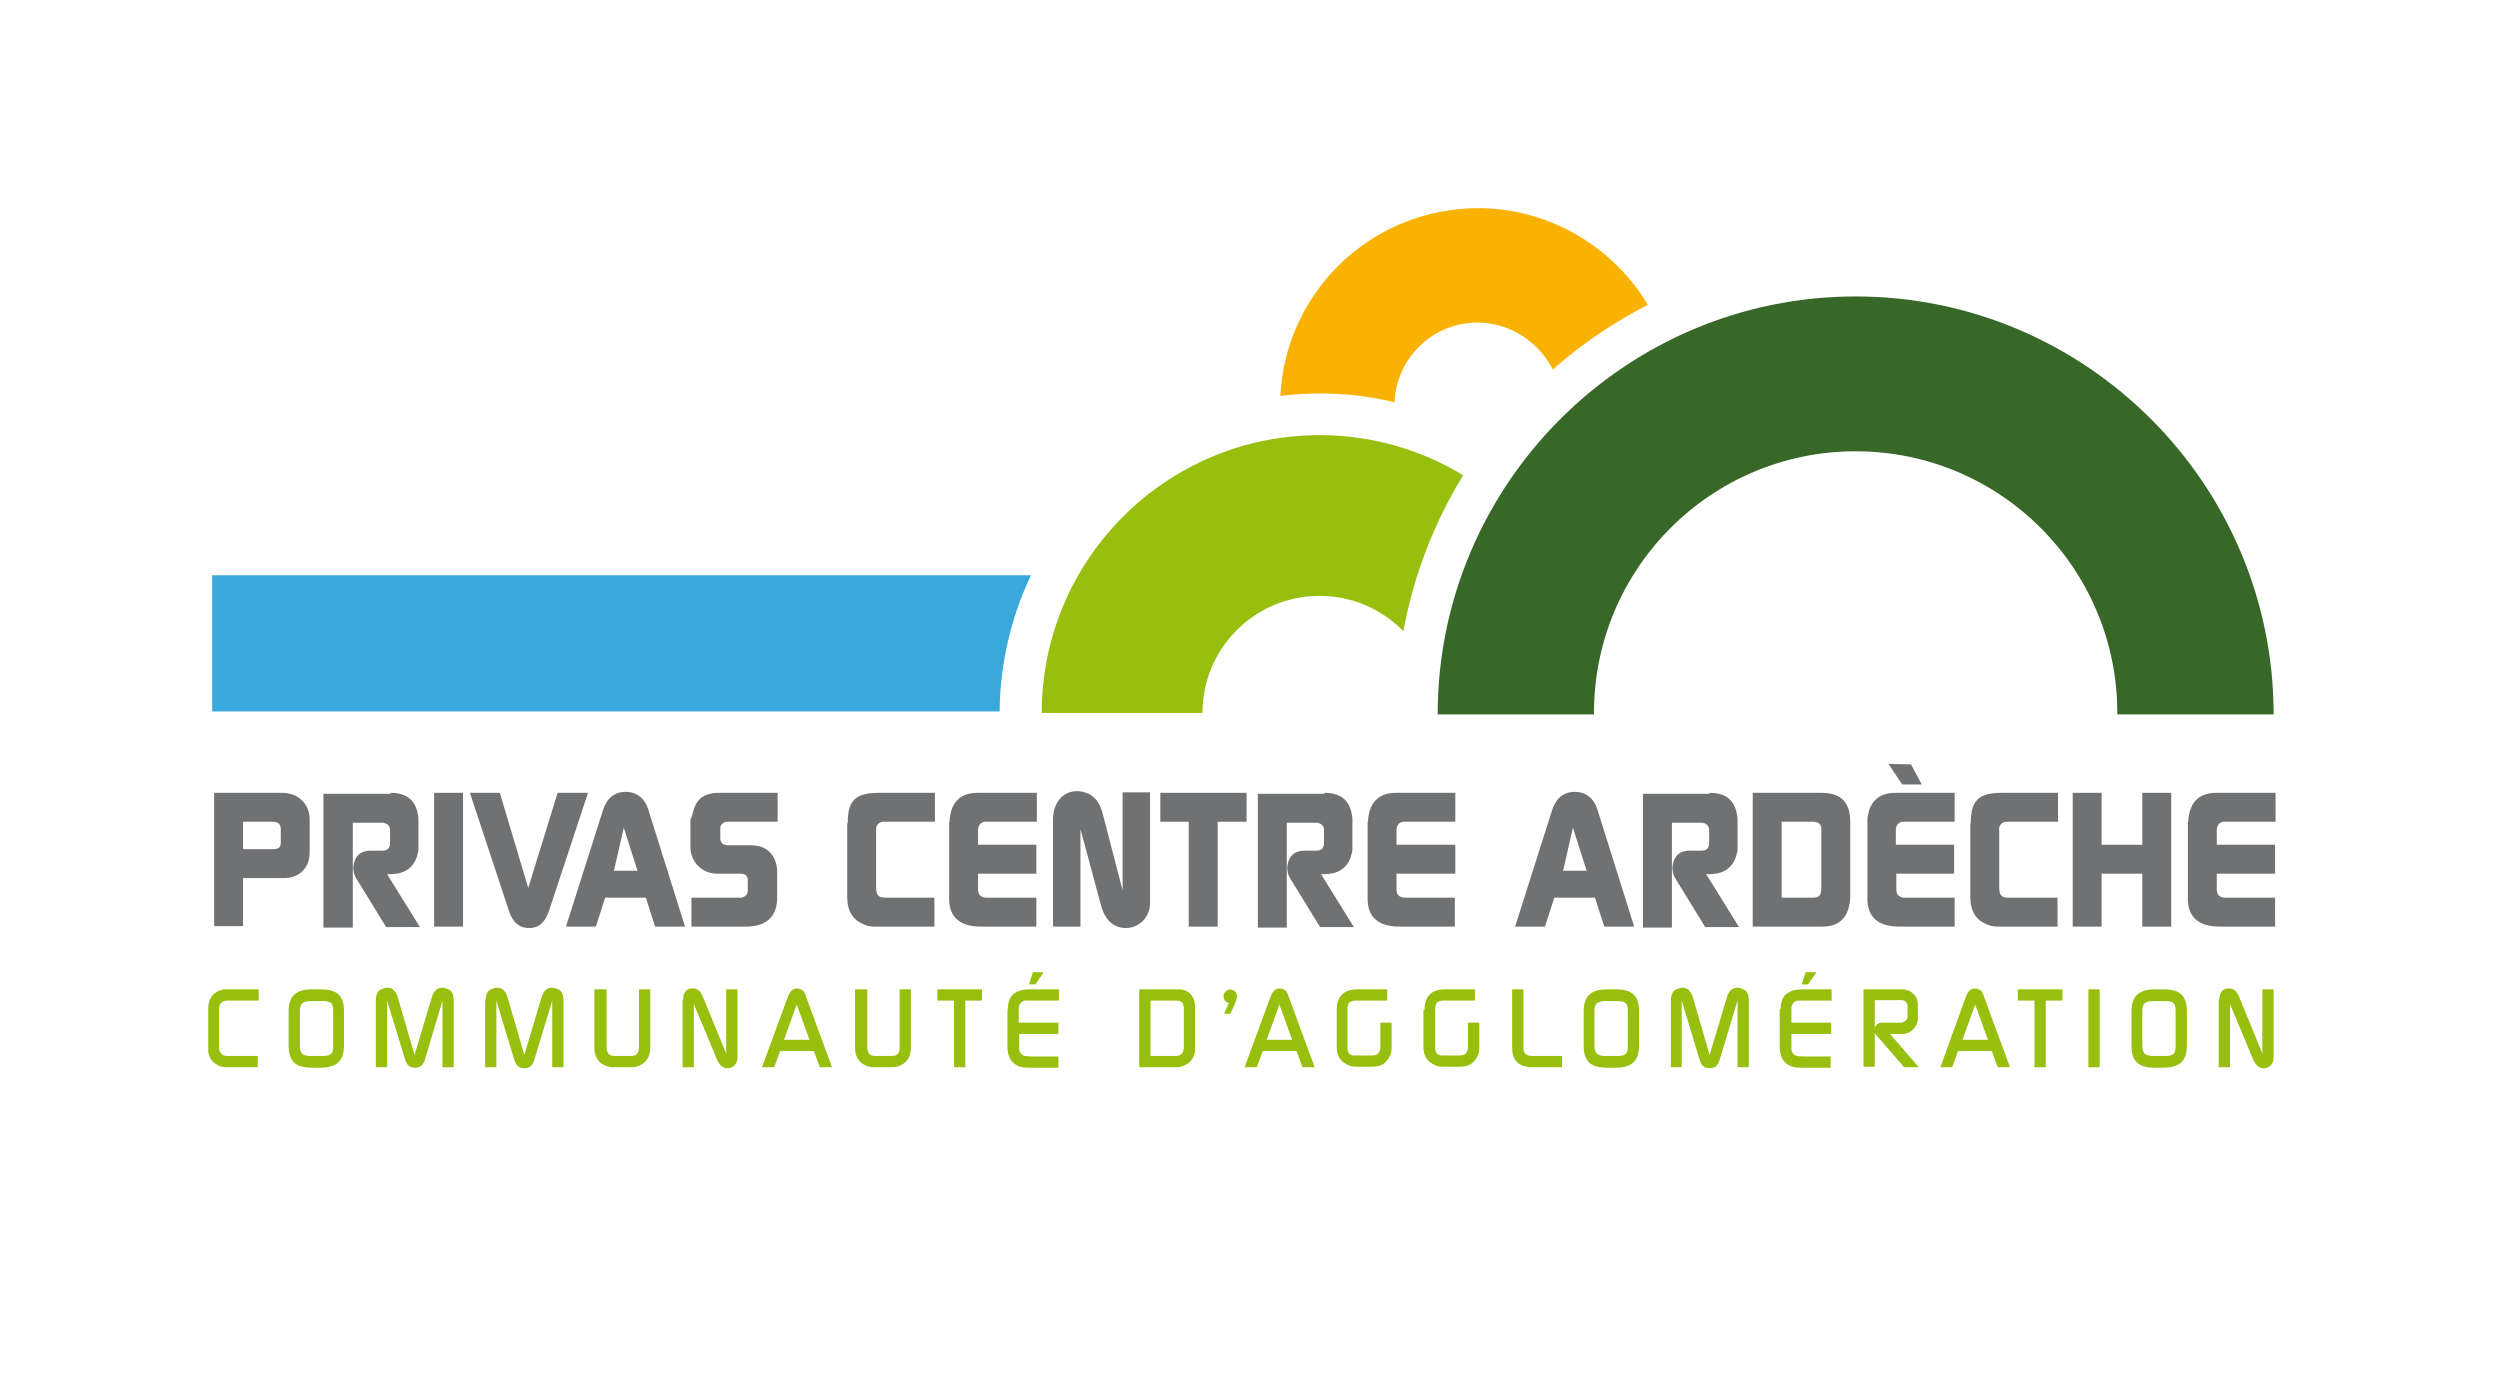 <?xml version="1.0" encoding="utf-8"?>
<!-- Generator: Adobe Illustrator 18.1.1, SVG Export Plug-In . SVG Version: 6.00 Build 0)  -->
<svg version="1.1" xmlns="http://www.w3.org/2000/svg" xmlns:xlink="http://www.w3.org/1999/xlink" x="0px" y="0px"
	 viewBox="0 0 510.2 283.5" enable-background="new 0 0 510.2 283.5" xml:space="preserve">
<g id="Calque_2">
	<rect fill="#FFFFFF" width="510.2" height="283.5"/>
</g>
<g id="Calque_1">
	<g>
		<path fill="#F9B200" d="M299.1,66c-8.2,1.2-14.2,8.1-14.5,16.1c-4.9-1.2-10-1.8-15.2-1.8l0,0h0c-2.8,0-5.5,0.2-8.1,0.5
			c0.9-18.9,15.1-35.1,34.6-37.9c16.6-2.4,32.3,5.8,40.4,19.3c-7,3.6-13.5,8-19.4,13.2C313.6,69,306.6,64.9,299.1,66z"/>
		<path fill="#39A9DC" d="M210.4,117.4c-4,8.4-6.3,17.9-6.4,27.8H43.3v-27.8H210.4z"/>
		<g>
			<path fill="#707173" d="M43.7,161.8h13.6c2,0,3.2,0.5,4.3,1.5c1,1,1.6,2.3,1.6,3.9v6.7c0,1.7-0.5,3-1.6,4c-1,0.9-2.1,1.3-3.8,1.3
				h-8.2v9.8h-5.9V161.8z M55.3,173.3c1.7,0,2-0.3,2-1.5v-2.4c0-0.1,0-0.2,0-0.3c-0.1-0.9-0.4-1.3-1.5-1.4c-0.1,0-0.2,0-0.3,0h-5.9
				v5.6H55.3z"/>
			<path fill="#707173" d="M79.7,161.8c3.3,0,5.1,1.5,5.6,4.5c0.1,0.4,0.1,0.7,0.1,1.1v5.5c0,0.4,0,0.8-0.1,1.1
				c-0.5,2.5-2.1,4-4.4,4.3c-0.3,0-0.7,0.1-1,0.1l-0.9,0l6.7,10.8h-6.9l-6.2-10.1c-0.3-0.5-0.5-1.2-0.5-2.1c0.2-2.3,1.5-3.4,3.5-3.4
				h2.4c1.1,0,1.6-0.5,1.6-1.6v-2.5c0-0.9-0.4-1.4-1.4-1.6c-0.1,0-0.3,0-0.4,0h-5.8v21.4H66v-27.3H79.7z"/>
			<path fill="#707173" d="M88.6,161.8h5.9v27.3h-5.9V161.8z"/>
			<path fill="#707173" d="M102,161.8l5.8,19.4l6-19.4h6.2l-8,24.2c-0.8,2.3-2.1,3.4-4,3.4c-2,0-3.3-1.1-4.1-3.4l-8-24.2H102z"/>
			<path fill="#707173" d="M123.1,165.2c0.8-2.4,2.4-3.6,4.6-3.6c2.2,0,3.9,1.3,4.6,3.6l7.5,23.9h-6.1l-1.9-5.9h-8.3l-1.9,5.9h-6.1
				L123.1,165.2z M130.1,177.7l-2.8-8.8l-2,8.8H130.1z"/>
			<path fill="#707173" d="M141.4,165.8c0.7-2.8,2.3-4,5.4-4h11.9v5.9h-9.5h-0.4l-0.5,0c-0.6,0.1-0.9,0.3-1.2,0.8
				c-0.1,0.2-0.1,0.4-0.1,0.6v1.8c0,0.1,0,0.3,0,0.4c0.2,0.8,0.5,1.1,1.5,1.2c0.1,0,0.3,0,0.4,0h4.2c3,0,4.8,1.4,5.4,4.2
				c0.1,0.4,0.1,0.8,0.1,1.1v5.5c0,3.2-1.7,5.3-4.9,5.7c-0.3,0-0.6,0.1-1,0.1h-11.6v-5.9h9.5h0.5h0.2c0.1,0,0.2-0.1,0.3-0.1
				c0.8-0.3,1-0.7,1-1.5v-2c0-0.8-0.4-1.2-1.3-1.3h-0.7h-4.2c-1.9,0-3.5-0.8-4.6-2.4c-0.6-0.9-0.9-1.9-0.9-2.9v-5.8
				C141.2,166.7,141.3,166.3,141.4,165.8z"/>
			<path fill="#707173" d="M173,168c0-4.7,1.6-6.2,6.4-6.2h11.4v5.9H181h-0.5h-0.3c-0.8,0.1-1.2,0.5-1.4,1.2v0.7v11.2
				c0,1.8,0.3,2.3,1.7,2.4c0.2,0,0.3,0,0.5,0h9.7v5.9h-12.3c-0.6,0-1.3-0.1-2-0.4c-2.3-0.9-3.5-2.7-3.5-5.6V168z"/>
			<path fill="#707173" d="M193.8,167.7c0-0.4,0-0.8,0.1-1.2c0.5-3.1,2.4-4.7,5.6-4.7h12.1v5.9H202h-0.9H201c-0.2,0-0.3,0-0.4,0.1
				c-0.6,0.2-1,0.8-1,1.6v3h11.9v5.9h-11.9v3c0,1.3,0.4,1.7,1.5,1.9h0.9h9.5v5.9h-11.3c-4.4,0-6.5-2-6.5-5.7V167.7z"/>
			<path fill="#707173" d="M214.9,167.2c0-4.2,3.1-6.7,6.8-5.4c1.6,0.6,2.7,1.9,3.3,4.1l4.1,15.8v-20h5.6v22.6c0,2.8-2.1,5-4.8,5.1
				c-2.5,0-4.3-1.4-5.2-4.6l-4.2-15.6v19.9h-5.6V167.2z"/>
			<path fill="#707173" d="M236.8,161.8h17.6v5.9h-5.9v21.4h-5.9v-21.4h-5.8V161.8z"/>
			<path fill="#707173" d="M270.3,161.8c3.3,0,5.1,1.5,5.6,4.5c0.1,0.4,0.1,0.7,0.1,1.1v5.5c0,0.4,0,0.8-0.1,1.1
				c-0.5,2.5-2.1,4-4.4,4.3c-0.3,0-0.7,0.1-1,0.1l-0.9,0l6.7,10.8h-6.9l-6.2-10.1c-0.3-0.5-0.5-1.2-0.5-2.1c0.2-2.3,1.5-3.4,3.5-3.4
				h2.4c1.1,0,1.6-0.5,1.6-1.6v-2.5c0-0.9-0.4-1.4-1.4-1.6c-0.1,0-0.3,0-0.4,0h-5.8v21.4h-5.9v-27.3H270.3z"/>
			<path fill="#707173" d="M279.2,167.7c0-0.4,0-0.8,0.1-1.2c0.5-3.1,2.4-4.7,5.6-4.7H297v5.9h-9.6h-0.9h-0.1c-0.2,0-0.3,0-0.4,0.1
				c-0.6,0.2-1,0.8-1,1.6v3H297v5.9H285v3c0,1.3,0.4,1.7,1.5,1.9h0.9h9.5v5.9h-11.3c-4.4,0-6.5-2-6.5-5.7V167.7z"/>
			<path fill="#707173" d="M316.8,165.2c0.8-2.4,2.4-3.6,4.6-3.6c2.2,0,3.9,1.3,4.6,3.6l7.5,23.9h-6.1l-1.9-5.9h-8.3l-1.9,5.9h-6.1
				L316.8,165.2z M323.8,177.7l-2.8-8.8l-2,8.8H323.8z"/>
			<path fill="#707173" d="M348.9,161.8c3.3,0,5.1,1.5,5.6,4.5c0.1,0.4,0.1,0.7,0.1,1.1v5.5c0,0.4,0,0.8-0.1,1.1
				c-0.5,2.5-2.1,4-4.4,4.3c-0.3,0-0.7,0.1-1,0.1l-0.9,0l6.7,10.8h-6.9l-6.2-10.1c-0.3-0.5-0.5-1.2-0.5-2.1c0.2-2.3,1.5-3.4,3.5-3.4
				h2.4c1.1,0,1.6-0.5,1.6-1.6v-2.5c0-0.9-0.4-1.4-1.4-1.6c-0.1,0-0.3,0-0.4,0h-5.8v21.4h-5.9v-27.3H348.9z"/>
			<path fill="#707173" d="M357.8,161.8h13.9c4,0,5.9,1.9,5.9,6v15.3c0,0.3,0,0.6-0.1,1c-0.4,3.3-2.3,5-5.6,5h-14.2V161.8z
				 M369.7,183.2c1.6,0,1.9-0.3,2-2c0-0.1,0-0.3,0-0.4v-11.1v-0.8c-0.2-0.8-0.5-1.1-1.6-1.2c-0.2,0-0.3,0-0.5,0h-6v15.5H369.7z"/>
			<path fill="#707173" d="M381.1,167.7c0-0.4,0-0.8,0.1-1.2c0.5-3.1,2.4-4.7,5.6-4.7h12.1v5.9h-9.6h-0.9h-0.1c-0.2,0-0.3,0-0.4,0.1
				c-0.6,0.2-1,0.8-1,1.6v3h11.9v5.9H387v3c0,1.3,0.4,1.7,1.5,1.9h0.9h9.5v5.9h-11.3c-4.4,0-6.5-2-6.5-5.7V167.7z M390,156l2.2,4.1
				l-4,0l-2.8-4.2L390,156z"/>
			<path fill="#707173" d="M402.2,168c0-4.7,1.6-6.2,6.4-6.2h11.4v5.9h-9.8h-0.5h-0.3c-0.8,0.1-1.2,0.5-1.4,1.2v0.7v11.2
				c0,1.8,0.3,2.3,1.7,2.4c0.2,0,0.3,0,0.5,0h9.7v5.9h-12.3c-0.6,0-1.3-0.1-2-0.4c-2.3-0.9-3.5-2.7-3.5-5.6V168z"/>
			<path fill="#707173" d="M423,161.8h5.9v10.6h8.3v-10.6h5.9v27.3h-5.9v-10.8h-8.3v10.8H423V161.8z"/>
			<path fill="#707173" d="M446.6,167.7c0-0.4,0-0.8,0.1-1.2c0.5-3.1,2.4-4.7,5.6-4.7h12.1v5.9h-9.6h-0.9h-0.1c-0.2,0-0.3,0-0.4,0.1
				c-0.6,0.2-1,0.8-1,1.6v3h11.9v5.9h-11.9v3c0,1.3,0.4,1.7,1.5,1.9h0.9h9.5v5.9h-11.3c-4.4,0-6.5-2-6.5-5.7V167.7z"/>
		</g>
		<g>
			<path fill="#97BF0D" d="M42.5,205.8c0-1.2,0.4-2.2,1-2.8c0.7-0.7,1.6-1.1,2.6-1.1h6.7v2.3h-6.4c-1.1,0-1.7,0.6-1.7,1.7v7.9
				c0,0.1,0,0.2,0,0.3c0.2,0.9,0.8,1.4,1.6,1.4h6.3v2.3H46c-0.6,0-1.3-0.2-2-0.7c-0.8-0.5-1.3-1.3-1.5-2.5c0-0.2,0-0.4,0-0.7V205.8z
				"/>
			<path fill="#97BF0D" d="M58.9,206.4c0-3.1,1.5-4.5,4.8-4.5h1.7c3.4,0,4.8,1.3,4.8,4.5v7c0,3.1-1.5,4.5-4.8,4.5h-1.7
				c-3.4,0-4.8-1.3-4.8-4.5V206.4z M63.1,215.5c0.1,0,0.2,0,0.3,0h2.5c0.1,0,0.2,0,0.3,0c1.4-0.1,1.8-0.5,1.8-2v-7.2
				c0-1.5-0.4-1.9-1.8-2c-0.1,0-0.2,0-0.3,0h-2.5c-0.1,0-0.2,0-0.3,0c-1.4,0.1-1.9,0.6-1.9,2v7.2C61.2,214.9,61.7,215.4,63.1,215.5z
				"/>
			<path fill="#97BF0D" d="M76.7,204.2c0-1.3,0.4-2,1.1-2.3c1.7-0.8,2.9-0.1,3.4,1.7l3.4,11.7l3.5-11.7c0.5-1.8,1.7-2.5,3.4-1.7
				c0.7,0.3,1.1,1,1.1,2.3v13.6h-2.3v-13.6L86.8,216c-0.4,1.4-1,1.9-2.1,1.9s-1.7-0.5-2.1-1.9L79,204.2v13.6h-2.3V204.2z"/>
			<path fill="#97BF0D" d="M99.1,204.2c0-1.3,0.4-2,1.1-2.3c1.7-0.8,2.9-0.1,3.4,1.7l3.4,11.7l3.5-11.7c0.5-1.8,1.7-2.5,3.4-1.7
				c0.7,0.3,1.1,1,1.1,2.3v13.6h-2.3v-13.6l-3.6,11.9c-0.4,1.4-1,1.9-2.1,1.9s-1.7-0.5-2.1-1.9l-3.6-11.9v13.6h-2.3V204.2z"/>
			<path fill="#97BF0D" d="M121.5,201.9h2.3v11.7c0,1.4,0.5,1.9,1.7,1.9h3.2c1.2,0,1.7-0.5,1.7-1.8v-11.8h2.3v12
				c0,1.7-0.8,3-2.3,3.6c-0.5,0.2-0.9,0.3-1.4,0.3h-4c-0.4,0-0.9-0.1-1.4-0.3c-1.5-0.6-2.3-1.9-2.3-3.6V201.9z"/>
			<path fill="#97BF0D" d="M139.4,204.1c0-1.8,1-2.7,2.6-2.3c0.6,0.2,1,0.6,1.4,1.5l4.8,11.7v-13.1h2.3v14c0,1.1-0.8,2-1.8,2.1
				c-1,0.1-1.7-0.4-2.3-1.6l-4.8-11.5v12.9h-2.3V204.1z"/>
			<path fill="#97BF0D" d="M160.8,203.4c0.5-1.4,1.4-2,2.6-1.5c0.5,0.2,0.8,0.5,1.1,1.5l5.3,14.4h-2.5l-1.2-3.3h-6.9l-1.2,3.3h-2.5
				L160.8,203.4z M165.2,212.2l-2.6-7.2l-2.6,7.2H165.2z"/>
			<path fill="#97BF0D" d="M174.7,201.9h2.3v11.7c0,1.4,0.5,1.9,1.7,1.9h3.2c1.2,0,1.7-0.5,1.7-1.8v-11.8h2.3v12
				c0,1.7-0.8,3-2.3,3.6c-0.5,0.2-0.9,0.3-1.4,0.3h-4c-0.4,0-0.9-0.1-1.4-0.3c-1.5-0.6-2.3-1.9-2.3-3.6V201.9z"/>
			<path fill="#97BF0D" d="M191.2,201.9h9.2v2.3H197v13.6h-2.3v-13.6h-3.4V201.9z"/>
			<path fill="#97BF0D" d="M205.7,205.9c0-2.7,1.4-4,4.6-4h5.8v2.3h-5.8h-1c-0.2,0-0.5,0.1-0.8,0.3c-0.3,0.2-0.5,0.6-0.6,1.1
				c0,0.1,0,0.3,0,0.4v2.7h8.1v2.3H208v2.1v1c0,0.2,0,0.3,0.1,0.5c0.4,0.8,0.8,1,2.4,1h5.5v2.3h-6.2c-2.7,0-4.2-1.5-4.2-4.3V205.9z
				 M210.8,198.4h2.2l-1.7,2.5h-1.3L210.8,198.4z"/>
			<path fill="#97BF0D" d="M232.5,201.9h8.1c1.9,0,3.3,1.4,3.3,3.7v8.2c0,0.2,0,0.4,0,0.6c-0.2,1.5-0.9,2.4-2.1,3
				c-0.6,0.3-1.1,0.4-1.6,0.4h-7.7V201.9z M240,215.5c1,0,1.6-0.6,1.6-1.9V206c0-0.1,0-0.2,0-0.3c-0.1-1.1-0.5-1.5-1.6-1.5h-5.2
				v11.3H240z"/>
			<path fill="#97BF0D" d="M251.1,206.9h-1.3l1-2.2c-0.6-0.1-1.1-0.7-1.1-1.3c0-0.4,0.1-0.8,0.4-1c0.5-0.6,1.5-0.6,2,0
				c0.4,0.5,0.5,1.1,0.1,2L251.1,206.9z"/>
			<path fill="#97BF0D" d="M259.3,203.4c0.5-1.4,1.4-2,2.6-1.5c0.5,0.2,0.8,0.5,1.1,1.5l5.3,14.4h-2.5l-1.2-3.3h-6.9l-1.2,3.3H254
				L259.3,203.4z M263.7,212.2l-2.6-7.2l-2.6,7.2H263.7z"/>
			<path fill="#97BF0D" d="M272.8,206.1c0-2.7,1.4-4.2,4.2-4.2h6.1v2.3h-6.3c-0.1,0-0.2,0-0.3,0c-1.1,0.1-1.5,0.5-1.5,1.7v7.9
				c0,0.1,0,0.2,0,0.3c0.1,0.9,0.5,1.2,1.2,1.3h0.6h3.2c1,0,1.5-0.4,1.7-1.4c0-0.1,0-0.2,0-0.2v-5.1h2.3v4.9c0,1-0.1,1.5-0.4,2
				c-0.8,1.5-1.8,2.1-3.6,2.1H277c-0.9,0-1.5-0.1-2-0.4c-1.6-0.8-2.2-1.9-2.2-3.7V206.1z"/>
			<path fill="#97BF0D" d="M290.7,206.1c0-2.7,1.4-4.2,4.2-4.2h6.1v2.3h-6.3c-0.1,0-0.2,0-0.3,0c-1.1,0.1-1.5,0.5-1.5,1.7v7.9
				c0,0.1,0,0.2,0,0.3c0.1,0.9,0.5,1.2,1.2,1.3h0.6h3.2c1,0,1.5-0.4,1.7-1.4c0-0.1,0-0.2,0-0.2v-5.1h2.3v4.9c0,1-0.1,1.5-0.4,2
				c-0.8,1.5-1.8,2.1-3.6,2.1h-3.2c-0.9,0-1.5-0.1-2-0.4c-1.6-0.8-2.2-1.9-2.2-3.7V206.1z"/>
			<path fill="#97BF0D" d="M308.6,201.9h2.3v11.9c0,1.2,0.5,1.7,1.9,1.7h6v2.3h-6c-0.2,0-0.4,0-0.7,0c-2.4-0.3-3.5-1.6-3.5-4V201.9z
				"/>
			<path fill="#97BF0D" d="M323.2,206.4c0-3.1,1.5-4.5,4.8-4.5h1.7c3.4,0,4.8,1.3,4.8,4.5v7c0,3.1-1.5,4.5-4.8,4.5H328
				c-3.4,0-4.8-1.3-4.8-4.5V206.4z M327.3,215.5c0.1,0,0.2,0,0.3,0h2.5c0.1,0,0.2,0,0.3,0c1.4-0.1,1.8-0.5,1.8-2v-7.2
				c0-1.5-0.4-1.9-1.8-2c-0.1,0-0.2,0-0.3,0h-2.5c-0.1,0-0.2,0-0.3,0c-1.4,0.1-1.9,0.6-1.9,2v7.2
				C325.5,214.9,325.9,215.4,327.3,215.5z"/>
			<path fill="#97BF0D" d="M341,204.2c0-1.3,0.4-2,1.1-2.3c1.7-0.8,2.9-0.1,3.4,1.7l3.4,11.7l3.5-11.7c0.5-1.8,1.7-2.5,3.4-1.7
				c0.7,0.3,1.1,1,1.1,2.3v13.6h-2.3v-13.6l-3.6,11.9c-0.4,1.4-1,1.9-2.1,1.9s-1.7-0.5-2.1-1.9l-3.6-11.9v13.6H341V204.2z"/>
			<path fill="#97BF0D" d="M363.4,205.9c0-2.7,1.4-4,4.6-4h5.8v2.3h-5.8h-1c-0.2,0-0.5,0.1-0.8,0.3c-0.3,0.2-0.5,0.6-0.6,1.1
				c0,0.1,0,0.3,0,0.4v2.7h8.1v2.3h-8.1v2.1v1c0,0.2,0,0.3,0.1,0.5c0.4,0.8,0.8,1,2.4,1h5.5v2.3h-6.2c-2.7,0-4.2-1.5-4.2-4.3V205.9z
				 M368.5,198.4h2.2l-1.7,2.5h-1.3L368.5,198.4z"/>
			<path fill="#97BF0D" d="M380.1,201.9h8c0.8,0,1.5,0.2,2,0.6c1,0.8,1.3,1.5,1.3,2.7v2.7c0,0.6-0.2,1.1-0.5,1.6
				c-0.6,0.9-1.6,1.5-2.5,1.5h-2.7l5.9,6.8h-3l-5.9-6.8c-0.2-0.2-0.3-0.6-0.1-1.2c0.1-0.5,0.6-1,1.3-1.1c0.1,0,0.3,0,0.4,0h3.5
				c0.1,0,0.2,0,0.2,0c0.9-0.2,1.3-0.6,1.3-1.3v-1.8c0-0.1,0-0.2,0-0.3c-0.1-0.7-0.5-1.1-1.1-1.2c-0.1,0-0.2,0-0.2,0h-5.4v13.6h-2.3
				V201.9z"/>
			<path fill="#97BF0D" d="M401.2,203.4c0.5-1.4,1.4-2,2.6-1.5c0.5,0.2,0.8,0.5,1.1,1.5l5.3,14.4h-2.5l-1.2-3.3h-6.9l-1.2,3.3H396
				L401.2,203.4z M405.7,212.2l-2.6-7.2l-2.6,7.2H405.7z"/>
			<path fill="#97BF0D" d="M411.7,201.9h9.2v2.3h-3.4v13.6h-2.3v-13.6h-3.4V201.9z"/>
			<path fill="#97BF0D" d="M426.2,201.9h2.3v15.9h-2.3V201.9z"/>
			<path fill="#97BF0D" d="M435,206.4c0-3.1,1.5-4.5,4.8-4.5h1.7c3.4,0,4.8,1.3,4.8,4.5v7c0,3.1-1.5,4.5-4.8,4.5h-1.7
				c-3.4,0-4.8-1.3-4.8-4.5V206.4z M439.1,215.5c0.1,0,0.2,0,0.3,0h2.5c0.1,0,0.2,0,0.3,0c1.4-0.1,1.8-0.5,1.8-2v-7.2
				c0-1.5-0.4-1.9-1.8-2c-0.1,0-0.2,0-0.3,0h-2.5c-0.1,0-0.2,0-0.3,0c-1.4,0.1-1.9,0.6-1.9,2v7.2
				C437.3,214.9,437.7,215.4,439.1,215.5z"/>
			<path fill="#97BF0D" d="M452.9,204.1c0-1.8,1-2.7,2.6-2.3c0.6,0.2,1,0.6,1.4,1.5l4.8,11.7v-13.1h2.3v14c0,1.1-0.8,2-1.8,2.1
				c-1,0.1-1.7-0.4-2.3-1.6l-4.8-11.5v12.9h-2.3V204.1z"/>
		</g>
		<path fill="#376828" d="M432.1,145.5c0-29.5-23.9-53.4-53.4-53.4c-29.5,0-53.4,23.9-53.4,53.4c0,0.1,0,0.2,0,0.3h-31.9
			c0-47,38.3-85.3,85.3-85.3c47,0,85.3,38.3,85.3,85.3h-31.9C432.1,145.7,432.1,145.6,432.1,145.5z"/>
		<g>
			<path fill="#97BF0D" d="M212.6,145.5c0-31.3,25.4-56.7,56.7-56.7c10.7,0,20.8,3,29.3,8.2c-5.9,9.6-10.1,20.4-12.2,31.8
				c-4.3-4.4-10.4-7.2-17.1-7.2c-13.2,0-23.9,10.7-23.9,23.9c0,0,0,0,0,0H212.6z"/>
		</g>
	</g>
</g>
</svg>
